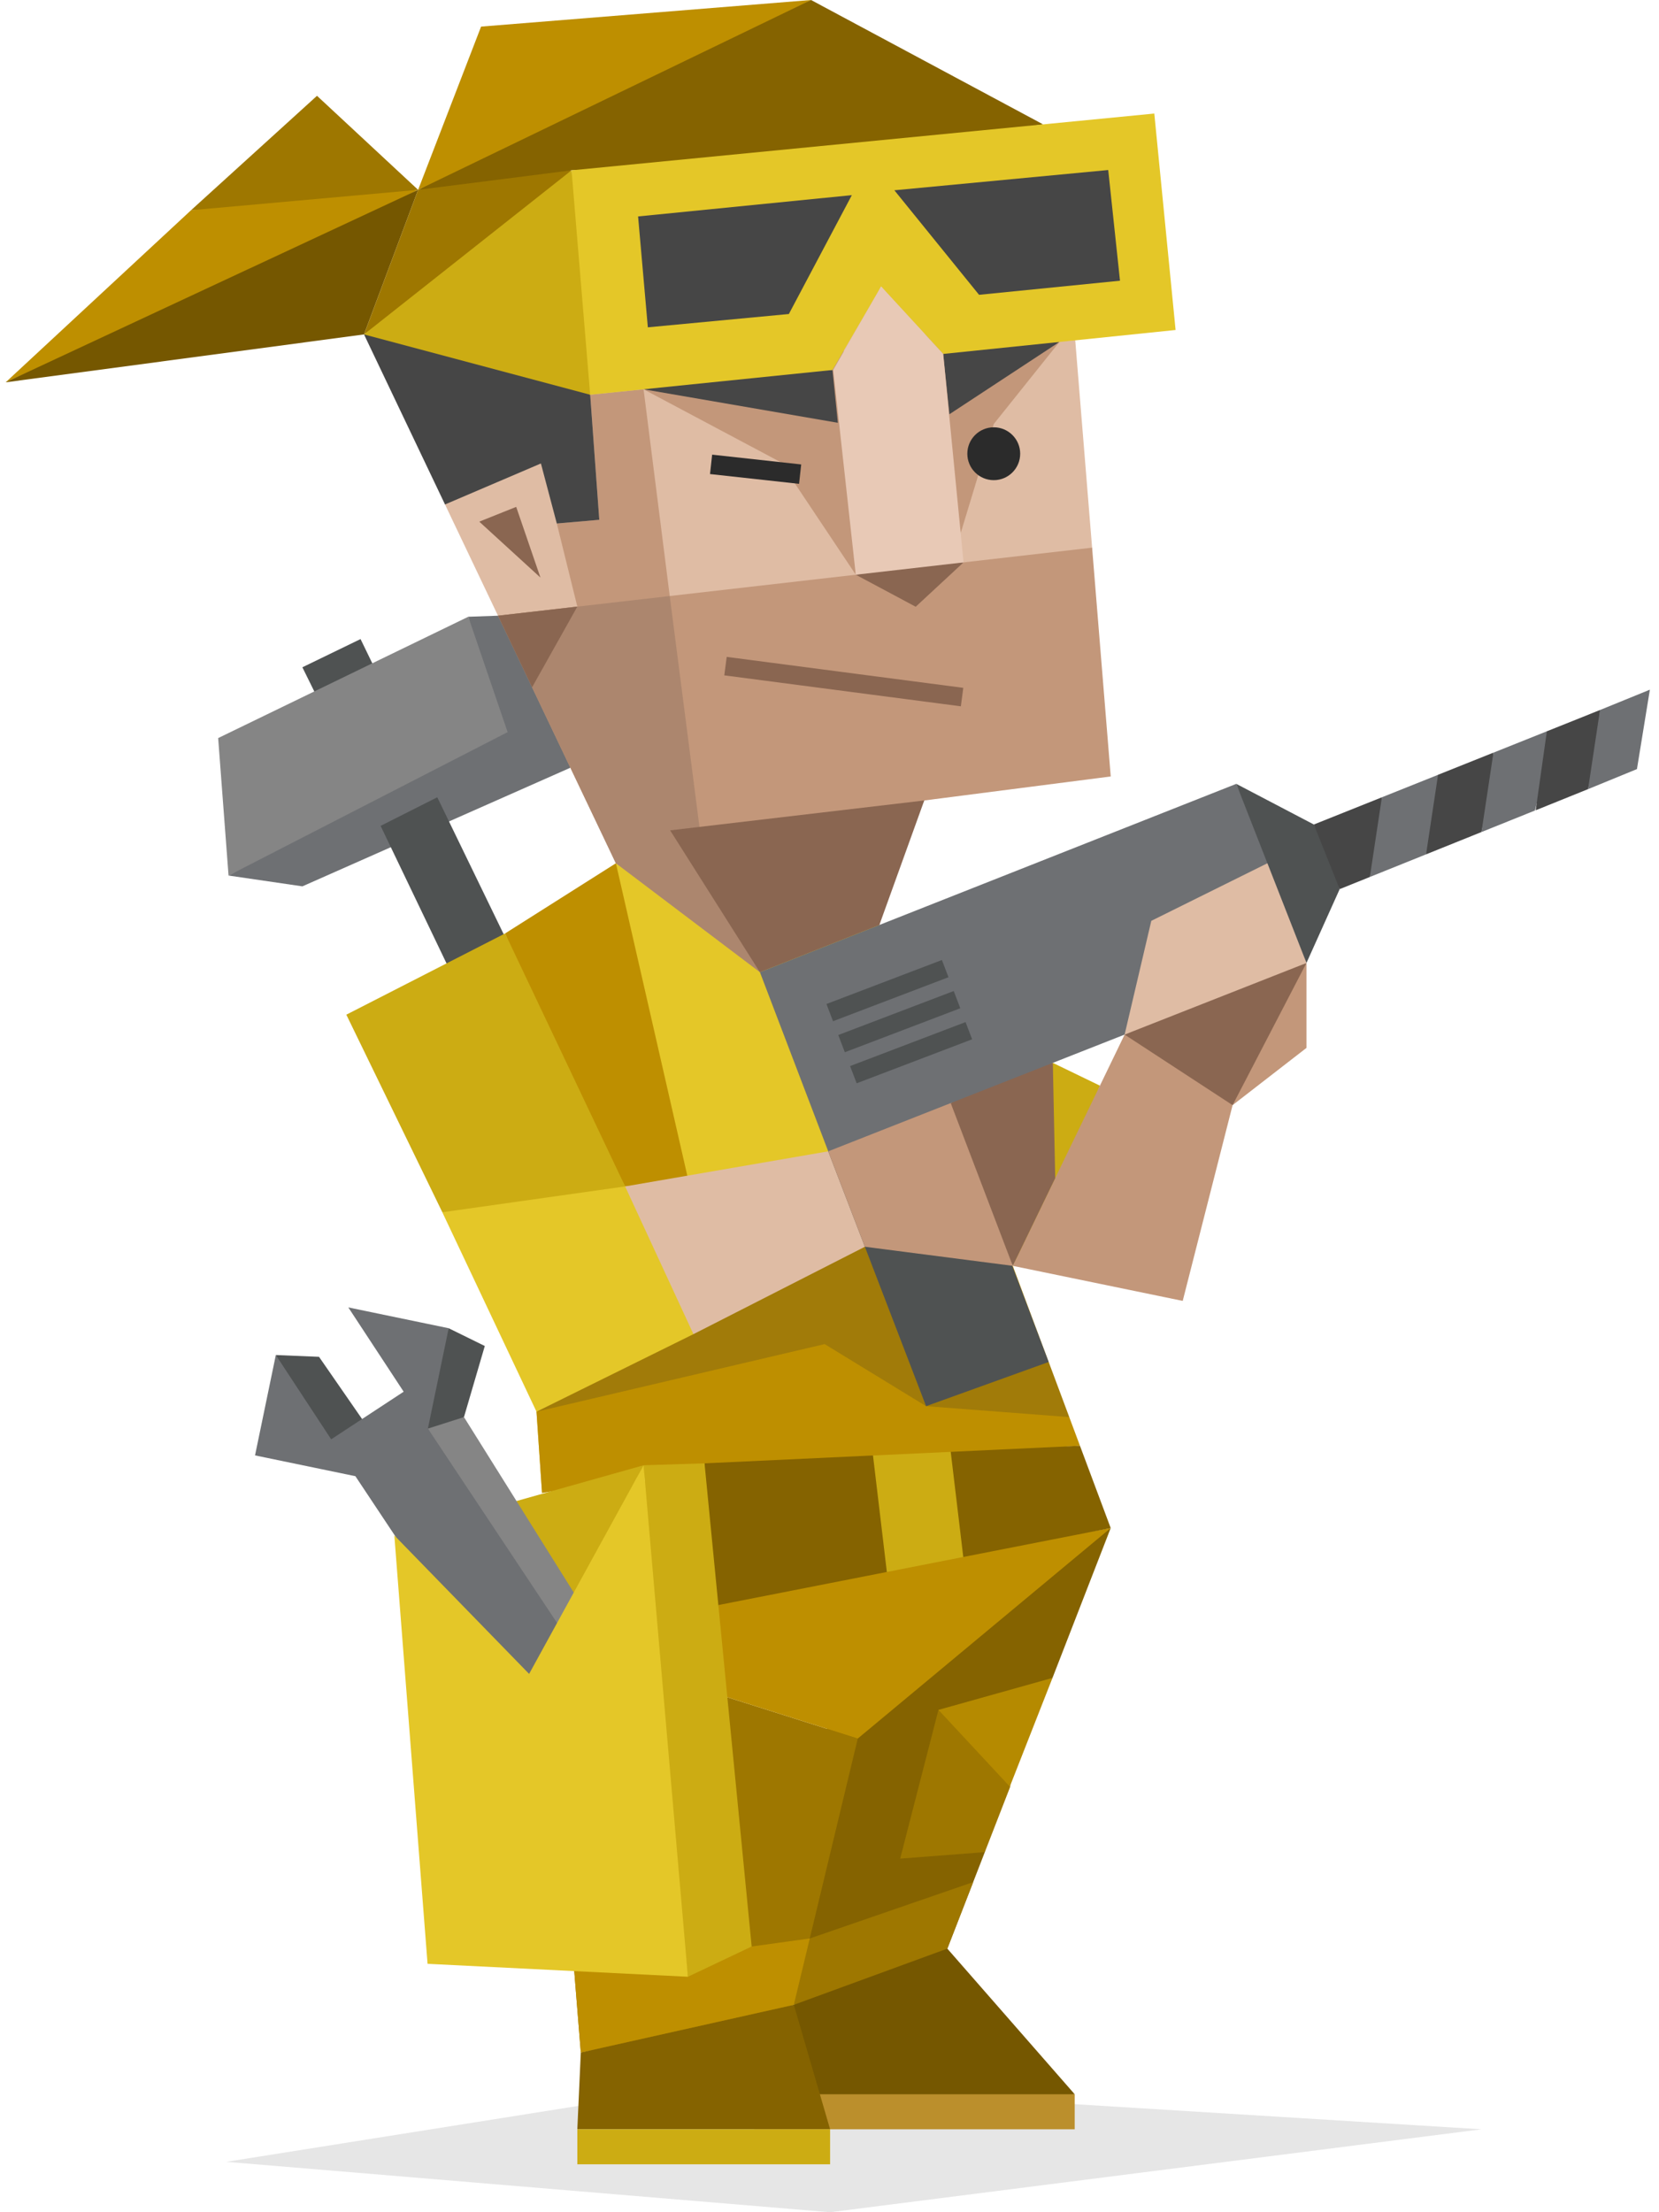 <svg width="150" height="200" viewBox="0 0 150 200" fill="none" xmlns="http://www.w3.org/2000/svg">
<path d="M27.34 60.327L32.599 57.776L39.536 72.079L34.413 74.666L27.34 60.327Z" fill="#4F5252"/>
<path d="M42.34 55.759L19.725 66.727L20.664 79.155L47.059 66.848L42.34 55.759Z" fill="#858585"/>
<path d="M20.665 79.155L27.34 80.132L51.572 69.407L48.613 66.112L45.898 66.189L20.665 79.155Z" fill="#6E7073"/>
<path d="M49.923 93.495L39.536 72.079L34.413 74.665L44.663 96.046L49.923 93.495Z" fill="#4F5252"/>
<path d="M42.34 55.759L45.026 55.664H48.865L51.571 69.406L45.898 66.19L42.34 55.759Z" fill="#6E7073"/>
<g opacity="0.1">
<path d="M20.46 195.444L65.558 188.28L133.949 192.503L75.054 200.001L20.46 195.444Z" fill="black"/>
</g>
<path d="M100.425 138.146L95.162 151.694L90.007 158.001L89.043 167.445L85.654 176.171L79.451 179.16L71.775 181.249L74.966 154.876L100.425 138.146Z" fill="#856300"/>
<path d="M73.216 175.251L87.99 170.156L85.654 176.171L78.932 181.25H71.775V178.713L73.216 175.251Z" fill="#9E7700"/>
<path d="M85.654 176.17L97.17 189.335L83.431 190.919L68.214 189.335V182.552L85.654 176.17Z" fill="#755700"/>
<path d="M68.192 192.503H97.171V189.335H68.192V192.503Z" fill="#BB8F2C"/>
<path d="M91.397 155.357L84.851 154.585L81.391 168.032L89.043 167.445L91.338 161.536L91.397 155.357Z" fill="#9E7700"/>
<path d="M84.851 154.585L91.303 161.522L95.162 151.694L84.851 154.585Z" fill="#B58A00"/>
<path d="M77.556 157.177L71.775 181.249L67.656 182.718L52.514 185.562L49.508 148.294L77.556 157.177Z" fill="#9E7700"/>
<path d="M100.425 138.146L77.556 157.177L49.508 148.295L65.148 144.264L100.425 138.146Z" fill="#BE8F00"/>
<path d="M71.775 181.25L75.054 192.501H52.2L52.514 185.562L71.775 181.25Z" fill="#856300"/>
<path d="M52.2 195.668H75.054V192.5H52.2V195.668Z" fill="#CCAC13"/>
<path d="M73.216 175.25L51.92 178.201L52.514 185.561L71.775 181.249L73.216 175.25Z" fill="#BE8F00"/>
<path d="M55.687 78.045L79.507 83.626L93.801 123.159L97.254 130.3L58.191 132.469L49.009 134.973L48.508 127.628L55.687 78.045Z" fill="#E4C728"/>
<path d="M45.67 84.388L55.687 78.045L62.272 106.854L56.522 107.26L49.352 93.972L45.67 84.388Z" fill="#BE8F00"/>
<path d="M48.508 127.628L76.541 108.402L91.57 114.442L97.647 130.71L58.37 133.451L49.008 134.973L48.508 127.628Z" fill="#BE8F00"/>
<g opacity="0.2">
<path d="M74.561 121.516L83.733 127.127L96.678 128.116L94.817 123.133L78.198 112.715L63.165 119.33L48.508 127.628L74.561 121.516Z" fill="#2B2B2B"/>
</g>
<path d="M97.647 130.71L85.96 131.256L82.692 134.376L78.931 131.585L63.7 132.297L63.73 138.489L64.702 145.157L80.186 142.117L82.692 139.501L87.096 140.762L100.425 138.146L97.647 130.71Z" fill="#856300"/>
<path d="M78.932 131.585L80.185 142.118L87.095 140.762L85.961 131.257L78.932 131.585Z" fill="#CCAC13"/>
<path d="M97.219 30.768L98.744 49.513L97.422 67.457L82.763 71.834L75.756 79.377L64.736 79.673L55.687 78.046L49.791 64.239L45.026 55.664L40.236 45.609L38.153 29.592L53.362 35.062L74.732 33.092L79.667 25.904L85.638 31.284L97.219 30.768Z" fill="#DFBCA4"/>
<path d="M58.189 35.194L60.556 53.886L56.522 56.835L52.2 54.843L50.344 47.328L54.184 46.994L53.362 35.687L58.189 35.194Z" fill="#C3977A"/>
<path d="M77.376 51.959L70.585 41.785L58.189 35.194L76.291 31.694L77.376 51.959Z" fill="#C3977A"/>
<path d="M86.861 48.199L89.852 38.334L95.787 30.915L83.228 30.192L86.861 48.199Z" fill="#C3977A"/>
<path d="M98.744 49.513L45.026 55.663L55.687 78.045L63.099 79.767L69.507 80.837L79.507 83.626L81.463 76.357L83.567 72.369L100.428 70.198L98.744 49.513Z" fill="#C3977A"/>
<path d="M60.556 53.886L63.241 74.743L68.449 76.398L70.344 81.876L68.709 87.895L55.686 78.046L48.108 62.138L47.746 59.056L45.026 55.664L52.2 54.843L60.556 53.886Z" fill="#C3977A"/>
<g opacity="0.15">
<path d="M60.556 53.886L63.241 74.743L68.449 76.397L70.344 81.876L68.709 87.895L55.687 78.045L48.109 62.137L47.747 59.055L45.026 55.663L52.2 54.842L60.556 53.886Z" fill="#2B2B2B"/>
</g>
<path d="M83.567 72.369L60.59 75.07L68.708 87.895L79.507 83.626L83.567 72.369Z" fill="#8A6651"/>
<path d="M52.2 54.842L48.108 62.137L45.026 55.663L52.2 54.842Z" fill="#8A6651"/>
<path d="M65.706 59.387L87.096 62.186L86.876 63.856L65.487 61.057L65.706 59.387Z" fill="#8A6651"/>
<path d="M77.376 51.959L82.794 54.854L87.119 50.844L82.217 50.88L77.376 51.959Z" fill="#8A6651"/>
<path d="M58.19 35.194L75.755 38.224L75.267 33.449L68.464 33.538L58.19 35.194Z" fill="#464646"/>
<path d="M85.84 37.451L85.28 31.998L89.879 30.81L95.786 30.916L85.84 37.451Z" fill="#464646"/>
<path d="M53.362 35.686L54.184 46.993L50.344 47.327L48.907 41.9L40.236 45.607L32.913 30.234L44.526 30.68L53.362 35.686Z" fill="#464646"/>
<path d="M43.333 47.16L46.672 45.825L48.865 52.218L43.333 47.16Z" fill="#8A6651"/>
<path d="M37.804 17.162L28.662 8.661L17.273 19.006L26.932 18.934L37.804 17.162Z" fill="#9E7700"/>
<path d="M17.274 19.006L0.513 34.564L25.25 23.556L37.804 17.162L17.274 19.006Z" fill="#BE8F00"/>
<path d="M0.513 34.564L32.913 30.234L37.805 17.162L0.513 34.564Z" fill="#755700"/>
<path d="M51.678 15.398L44.284 15.635L37.804 17.162L32.913 30.234L45.014 21.682L51.678 15.398Z" fill="#9E7700"/>
<path d="M73.332 0L56.59 6.933L37.804 17.162L45.513 16.182L51.678 15.398L71.038 14.627L94.312 11.245L73.332 0Z" fill="#856300"/>
<path d="M43.498 2.405L37.804 17.162L73.332 0L43.498 2.405Z" fill="#BE8F00"/>
<path d="M51.678 15.398L104.367 10.265L106.292 29.833L85.281 31.998L79.668 25.903L75.268 33.449L53.362 35.687L51.572 24.062L51.678 15.398Z" fill="#E4C728"/>
<path d="M57.693 19.568L77.02 17.643L71.326 28.389L58.575 29.592L57.693 19.568Z" fill="#464646"/>
<path d="M100.201 15.371L80.865 17.203L88.521 26.652L101.265 25.378L100.201 15.371Z" fill="#464646"/>
<path d="M53.362 35.687L32.913 30.234L51.678 15.398L53.362 35.687Z" fill="#CCAC13"/>
<path d="M79.667 25.903L85.28 31.998L87.12 50.844L77.376 51.959L75.336 33.441L79.667 25.903Z" fill="#E8C9B6"/>
<path d="M92.241 41.02C92.241 42.34 91.171 43.41 89.852 43.41C88.532 43.41 87.462 42.34 87.462 41.02C87.462 39.7 88.532 38.631 89.852 38.631C91.171 38.631 92.241 39.7 92.241 41.02Z" fill="#2B2B2B"/>
<path d="M64.389 41.104L72.441 41.989L72.248 43.743L64.197 42.858L64.389 41.104Z" fill="#2B2B2B"/>
<path d="M39.995 109.597L31.314 91.734L45.67 84.388L56.522 107.26L50.719 112.352L39.995 109.597Z" fill="#CCAC13"/>
<path d="M62.699 120.616L48.508 127.627L39.993 109.598L56.522 107.26L62.198 113.426L62.699 120.616Z" fill="#E4C728"/>
<path d="M74.885 104.089L56.521 107.261L62.698 120.617L78.198 112.716L78.931 108.402L74.885 104.089Z" fill="#DFBCA4"/>
<path d="M63.7 132.297L58.191 132.469L59.562 154.558L62.198 178.712L67.962 175.978L63.7 132.297Z" fill="#CCAC13"/>
<path d="M42.776 146.13L47.84 152.316L58.191 132.469L43.567 136.585L35.787 138.852L42.776 146.13Z" fill="#CCAC13"/>
<path d="M40.568 120.082L43.833 121.688L41.95 128.116L38.153 130.711V125.335L40.568 120.082Z" fill="#4F5252"/>
<path d="M24.941 122.505L28.845 122.667L34.413 130.71L28.927 131.256L24.941 122.505Z" fill="#4F5252"/>
<path d="M41.95 128.115L54.184 147.661L53.246 151.053L43.333 139.584L38.688 129.155L41.95 128.115Z" fill="#858585"/>
<path d="M29.944 130.124L33.221 127.972L36.498 125.82L31.494 118.2L40.567 120.081L38.688 129.155L53.245 151.052L49.969 153.205L46.692 155.357L32.133 133.458L23.059 131.578L24.939 122.505L29.944 130.124Z" fill="#6E7073"/>
<path d="M62.197 178.712L38.658 177.543L35.654 138.812L47.84 151.333L58.191 132.469L62.197 178.712Z" fill="#E4C728"/>
<path d="M95.193 96.091L99.451 98.151L97.017 104.093L91.571 114.443L91.397 102.067L92.049 97.33L95.193 96.091Z" fill="#CCAC13"/>
<path d="M91.571 114.442L101.683 93.535L109.903 92.486L111.447 99.913L106.936 117.61L91.571 114.442Z" fill="#C3977A"/>
<path d="M74.885 104.089L83.733 127.127L94.817 123.133L85.96 99.727L74.885 104.089Z" fill="#4F5252"/>
<path d="M78.198 112.715L91.571 114.442L88.549 104.377L85.96 99.727L81.311 100.001L74.885 104.089L78.198 112.715Z" fill="#C3977A"/>
<path d="M91.571 114.443L95.408 106.51L95.193 96.091L90.534 96.627L85.96 99.727L91.571 114.443Z" fill="#8A6651"/>
<path d="M68.709 87.894L111.78 70.866L115.305 78.638L118.123 87.06L74.885 104.088L68.709 87.894Z" fill="#6E7073"/>
<path d="M111.78 70.867L118.792 74.54L120.466 77.519L121.129 80.382L118.124 87.061L111.78 70.867Z" fill="#4F5252"/>
<path d="M118.792 74.54L124.943 72.079L125.047 75.541L123.858 79.284L121.129 80.383L118.792 74.54Z" fill="#464646"/>
<path d="M124.944 72.079L130.023 70.047L130.269 73.15L128.939 77.239L123.858 79.284L124.944 72.079Z" fill="#6E7073"/>
<path d="M130.022 70.046L135.031 68.043L134.772 71.445L133.949 75.222L128.939 77.239L130.022 70.046Z" fill="#464646"/>
<path d="M135.031 68.044L139.862 66.112L139.791 69.368L138.782 73.277L133.949 75.222L135.031 68.044Z" fill="#6E7073"/>
<path d="M139.861 66.112L144.665 64.19L144.524 67.404L143.587 71.342L138.851 73.255L139.861 66.112Z" fill="#464646"/>
<path d="M144.665 64.19L149.175 62.352L148.006 69.531L143.587 71.343L144.665 64.19Z" fill="#6E7073"/>
<path d="M85.757 88.348L75.318 92.325L74.725 90.768L85.163 86.791L85.757 88.348Z" fill="#4F5252"/>
<path d="M86.826 91.153L76.386 95.13L75.793 93.573L86.233 89.596L86.826 91.153Z" fill="#4F5252"/>
<path d="M87.895 93.96L77.456 97.937L76.862 96.38L87.302 92.403L87.895 93.96Z" fill="#4F5252"/>
<path d="M111.447 99.913L118.124 94.738V87.061L112.447 92.653L111.447 99.913Z" fill="#C3977A"/>
<path d="M101.683 93.534L109.582 89.837L118.124 87.061L111.447 99.913L101.683 93.534Z" fill="#8A6651"/>
<path d="M101.683 93.534L104.096 83.25L114.592 78.045L118.124 87.06L101.683 93.534Z" fill="#DFBCA4"/>
</svg>
